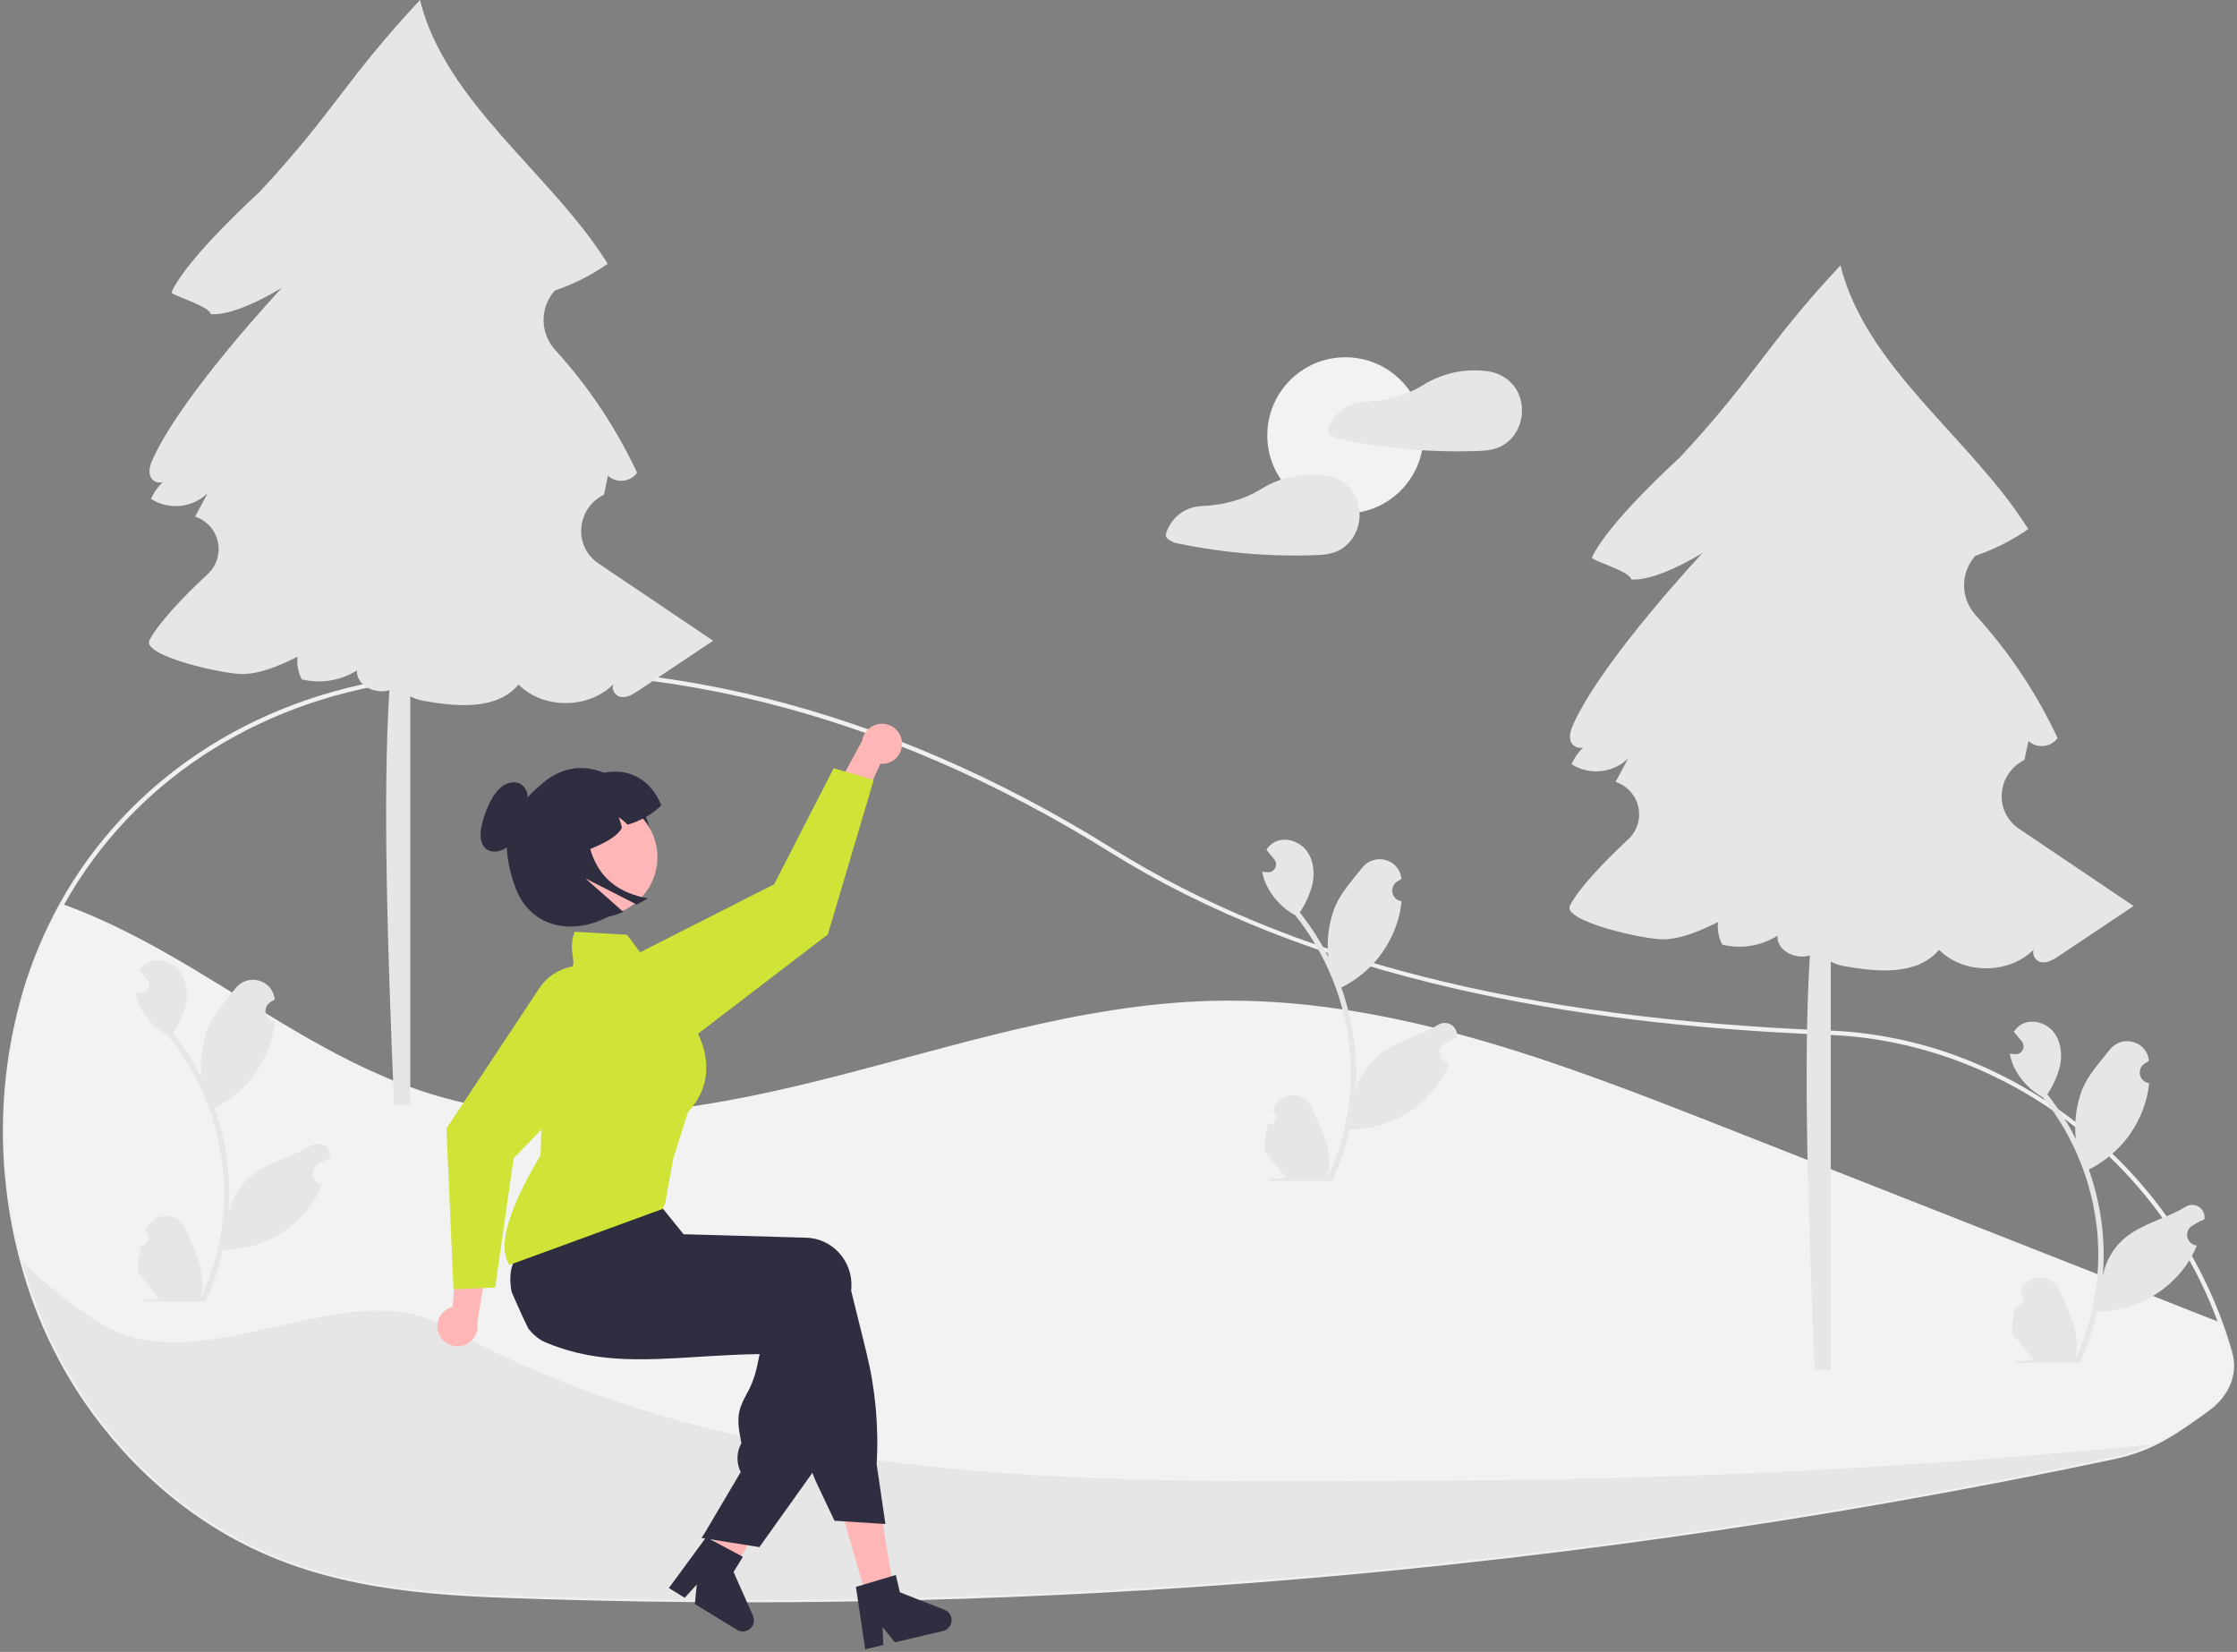 <svg width="386" height="285" viewBox="0 0 386 285" fill="none" xmlns="http://www.w3.org/2000/svg">
<rect x="0" y="0" width="386" height="285" fill="#808080" stroke="none"/>
<g clip-path="url(#clip0_2731_12321)">
<path d="M128.765 276.448C117.012 276.448 105.278 276.265 93.56 275.9C76.818 275.377 59.505 274.838 43.414 267.087C32.157 261.665 22.188 252.967 14.584 241.931C9.567 234.594 5.831 226.459 3.534 217.873C2.411 213.742 1.595 209.533 1.095 205.282C-0.275 193.796 0.696 182.152 3.949 171.052C5.529 165.741 7.682 160.617 10.37 155.771C22.104 134.667 43.508 120.5 69.092 116.904C69.303 116.88 69.517 116.876 69.729 116.892C69.844 116.897 69.959 116.903 70.076 116.899L70.226 116.857C70.614 116.74 71.01 116.652 71.411 116.593C110.869 111.491 152.581 121.813 192.036 146.442C222.542 165.488 262.971 175.744 315.634 177.796L316.382 177.83C331.042 178.561 345.223 183.81 357.393 193.01C369.284 201.928 378.342 214.096 383.475 228.046C384.096 229.733 384.665 231.489 385.166 233.266C386.117 236.626 385.015 240.021 382.143 242.605V242.608L382.012 242.726C381.697 242.998 381.364 243.26 381.025 243.503L380.625 243.789C377.26 246.197 374.602 248.099 371.42 249.576C369.273 250.563 367.02 251.302 364.705 251.778C351.871 254.495 338.839 257.014 325.969 259.266C300.976 263.643 275.324 267.253 249.726 269.997C209.549 274.296 169.171 276.45 128.765 276.448ZM69.43 117.639C69.351 117.639 69.273 117.643 69.195 117.653C43.85 121.216 22.649 135.243 11.031 156.139C8.37 160.937 6.238 166.01 4.674 171.269C1.45 182.27 0.488 193.81 1.846 205.193C2.342 209.407 3.151 213.579 4.264 217.674C6.538 226.178 10.238 234.235 15.206 241.502C22.736 252.429 32.604 261.041 43.742 266.405C59.689 274.086 76.92 274.624 93.584 275.143C145.678 276.761 197.822 274.79 249.645 269.244C275.227 266.502 300.862 262.895 325.839 258.521C338.7 256.271 351.723 253.753 364.548 251.038C366.807 250.573 369.006 249.853 371.102 248.89C374.219 247.442 376.852 245.558 380.185 243.174L380.584 242.888C380.876 242.679 381.163 242.455 381.437 242.222L381.516 242.15C384.255 239.753 385.32 236.589 384.438 233.472V233.471C383.942 231.714 383.379 229.976 382.764 228.306C372.446 200.033 345.755 180.052 316.346 178.585L315.602 178.551C291.546 177.614 270.496 175.017 251.25 170.612C228.275 165.353 208.218 157.437 191.635 147.084C152.331 122.549 110.793 112.266 71.508 117.343C71.142 117.398 70.782 117.479 70.428 117.586L70.157 117.652C70.001 117.66 69.847 117.654 69.694 117.647C69.604 117.643 69.516 117.639 69.43 117.639Z" fill="#F0F0F0"/>
<path d="M381.765 242.435V242.439C381.459 242.704 381.137 242.957 380.804 243.196C375.251 247.171 371.457 249.959 364.626 251.407C351.765 254.131 338.858 256.626 325.904 258.893C300.633 263.319 275.227 266.895 249.686 269.621C197.846 275.179 145.684 277.15 93.572 275.521C76.218 274.98 59.48 274.405 43.578 266.746C31.954 261.148 22.188 252.3 14.895 241.717C7.5 230.985 3.003 218.287 1.471 205.238C5.071 203.666 8.897 202.67 12.807 202.287C26.379 200.994 39.735 205.964 52.078 211.747C64.424 217.527 76.547 224.283 89.914 226.95C109.614 230.88 129.949 225.535 148.835 218.692C167.722 211.85 186.313 203.399 206.232 200.816C232.948 197.347 259.755 204.689 285.696 211.959C313.327 219.702 340.96 227.446 368.594 235.192C372.543 236.296 376.64 237.48 379.719 240.188C380.482 240.859 381.168 241.613 381.765 242.435Z" fill="#E6E6E6"/>
<path d="M381.764 242.436V242.439C381.458 242.704 381.136 242.958 380.803 243.196C377.323 245.685 374.536 247.712 371.26 249.233C359.999 250.341 348.724 251.301 337.433 252.111C308.371 254.196 279.253 255.304 250.078 255.436C190.893 255.739 128.666 257.592 76.845 228.845C59.602 219.279 34.624 238.895 17.542 228.406C12.618 225.373 8.043 221.807 3.898 217.773C2.779 213.661 1.967 209.471 1.47 205.238C0.099 193.804 1.065 182.21 4.311 171.161C5.881 165.875 8.023 160.776 10.699 155.955C18.635 158.803 26.246 162.904 33.489 167.246C46.774 175.201 59.691 184.233 74.485 188.788C96.291 195.502 119.883 191.81 142.011 186.257C164.139 180.704 186.119 173.306 208.924 172.682C239.51 171.846 268.95 183.235 297.421 194.443C325.983 205.688 354.549 216.932 383.118 228.175C383.746 229.881 384.307 231.612 384.802 233.369C385.812 236.94 384.348 240.174 381.764 242.436Z" fill="#F2F2F2"/>
<path d="M103.281 97.222C98.979 94.322 99.4 87.977 103.949 85.483C104.041 85.432 104.132 85.379 104.221 85.325C104.449 84.234 104.677 83.142 104.905 82.05C106.247 83.444 108.886 83.18 109.926 81.549C106.299 73.811 101.528 66.662 95.775 60.342C94.521 58.958 93.817 57.162 93.797 55.294C93.777 53.426 94.442 51.615 95.665 50.204C95.687 50.178 95.709 50.153 95.731 50.127C98.979 49.029 102.056 47.476 104.867 45.513C95.225 30.022 76.84 17.715 72.47 0C59.323 14.118 57.847 19.091 44.7 33.209C44.7 33.209 32.252 44.442 29.565 50.479C30.225 51.172 36.136 52.837 36.363 54.2C40.87 54.561 48.68 49.621 48.68 49.621C48.68 49.621 31.635 67.792 26.46 78.985C25.994 79.993 25.551 81.144 25.942 82.184C26.253 83.014 27.371 83.492 28.092 83.162C27.231 83.992 26.541 84.981 26.058 86.075C27.56 87.034 29.341 87.458 31.113 87.279C32.886 87.101 34.547 86.33 35.827 85.091C35.107 86.437 34.386 87.784 33.665 89.131L33.666 89.134C34.64 89.452 35.514 90.019 36.202 90.778C36.889 91.537 37.367 92.463 37.587 93.464C37.808 94.464 37.764 95.505 37.459 96.483C37.154 97.461 36.599 98.342 35.849 99.04C31.376 103.201 27.289 107.573 25.792 110.453C24.383 113.162 38.849 116.427 42.102 116.294C45.356 116.16 48.398 114.73 51.336 113.327C51.193 114.667 51.449 116.019 52.073 117.214C53.682 117.604 55.353 117.669 56.988 117.405C58.623 117.141 60.189 116.552 61.593 115.675C61.463 118.355 64.844 119.834 67.19 119.075C66.019 137.606 66.876 163.628 68.001 190.641H70.793V120.144C71.536 120.52 72.331 120.784 73.151 120.928C78.864 121.942 85.757 122.558 89.474 118.104C93.752 122.418 101.592 122.336 105.846 118.037C105.427 118.778 106.068 120.027 107.016 120.223C108.133 120.455 109.219 119.791 110.168 119.157C114.461 116.287 118.754 113.417 123.047 110.547C117.749 106.975 110.223 101.902 103.281 97.222Z" fill="#E6E6E6"/>
<path d="M232.153 88.599C239.598 88.599 245.634 82.563 245.634 75.118C245.634 67.672 239.598 61.637 232.153 61.637C224.708 61.637 218.672 67.672 218.672 75.118C218.672 82.563 224.708 88.599 232.153 88.599Z" fill="#F2F2F2"/>
<path d="M262.326 68.736C261.547 66.124 259.344 64.419 256.682 64.045C256.653 64.041 256.625 64.046 256.596 64.045C256.558 64.033 256.52 64.024 256.481 64.018C252.71 63.559 248.895 64.389 245.657 66.374C242.536 68.322 238.901 69.203 235.225 69.346C235.203 69.347 235.182 69.348 235.16 69.349C233.794 69.44 232.489 69.95 231.423 70.809C230.357 71.669 229.581 72.836 229.202 74.151C229.162 74.312 229.174 74.482 229.236 74.636C229.299 74.79 229.409 74.92 229.55 75.007C229.957 75.352 230.44 75.597 230.959 75.722C232.078 75.959 233.202 76.176 234.329 76.374C236.53 76.759 238.742 77.07 240.965 77.308C245.478 77.791 250.019 77.963 254.555 77.821C256.066 77.774 257.524 77.724 258.908 77.057C259.915 76.56 260.776 75.809 261.405 74.878C261.998 73.984 262.387 72.97 262.547 71.909C262.706 70.848 262.631 69.765 262.326 68.736Z" fill="#E6E6E6"/>
<path d="M234.308 86.711C233.528 84.099 231.325 82.394 228.664 82.02C228.634 82.016 228.606 82.021 228.577 82.019C228.54 82.008 228.501 81.999 228.462 81.993C224.692 81.533 220.877 82.364 217.638 84.349C214.518 86.297 210.882 87.178 207.207 87.321C207.185 87.322 207.163 87.323 207.141 87.324C205.775 87.415 204.47 87.925 203.404 88.784C202.338 89.643 201.563 90.81 201.184 92.126C201.143 92.287 201.155 92.457 201.218 92.611C201.28 92.764 201.39 92.894 201.532 92.981C201.939 93.326 202.421 93.571 202.94 93.696C204.06 93.933 205.183 94.151 206.311 94.348C208.511 94.733 210.723 95.044 212.946 95.282C217.459 95.766 222 95.937 226.537 95.796C228.048 95.749 229.505 95.698 230.889 95.032C231.897 94.534 232.757 93.783 233.386 92.853C233.979 91.958 234.369 90.945 234.528 89.884C234.687 88.823 234.612 87.74 234.308 86.711Z" fill="#E6E6E6"/>
<path d="M348.391 142.991C344.089 140.091 344.51 133.746 349.059 131.252C349.152 131.202 349.242 131.149 349.331 131.095C349.559 130.003 349.787 128.911 350.015 127.819C351.357 129.213 353.996 128.95 355.037 127.319C351.409 119.58 346.639 112.432 340.885 106.112C339.631 104.727 338.928 102.931 338.907 101.063C338.887 99.196 339.552 97.385 340.776 95.974C340.798 95.948 340.819 95.922 340.841 95.896C344.09 94.799 347.166 93.246 349.977 91.282C340.336 75.791 321.95 63.485 317.58 45.77C304.433 59.888 302.958 64.86 289.811 78.978C289.811 78.978 277.362 90.212 274.675 96.248C275.335 96.942 281.246 98.606 281.473 99.969C285.981 100.331 293.79 95.39 293.79 95.39C293.79 95.39 276.745 113.562 271.57 124.755C271.104 125.763 270.662 126.914 271.052 127.953C271.364 128.783 272.482 129.262 273.202 128.932C272.342 129.762 271.651 130.751 271.168 131.844C272.67 132.803 274.451 133.228 276.224 133.049C277.997 132.87 279.657 132.099 280.938 130.86C280.217 132.207 279.496 133.554 278.775 134.9L278.777 134.903C279.75 135.222 280.624 135.788 281.312 136.548C282 137.307 282.477 138.233 282.698 139.233C282.918 140.234 282.874 141.274 282.569 142.252C282.264 143.23 281.709 144.112 280.96 144.81C276.487 148.97 272.4 153.343 270.902 156.222C269.493 158.931 283.959 162.197 287.213 162.063C290.467 161.929 293.508 160.499 296.447 159.096C296.303 160.436 296.56 161.789 297.183 162.983C298.793 163.374 300.464 163.439 302.099 163.175C303.734 162.91 305.299 162.322 306.703 161.444C306.574 164.124 309.954 165.604 312.3 164.845C311.129 183.376 311.986 209.397 313.111 236.41H315.903V165.913C316.646 166.29 317.441 166.554 318.262 166.697C323.974 167.711 330.867 168.328 334.584 163.873C338.863 168.187 346.703 168.105 350.956 163.806C350.537 164.548 351.178 165.796 352.126 165.993C353.243 166.224 354.33 165.561 355.278 164.927C359.571 162.057 363.864 159.186 368.157 156.316C362.859 152.745 355.334 147.672 348.391 142.991Z" fill="#E6E6E6"/>
<path d="M24.319 214.856C24.599 214.869 24.876 214.796 25.113 214.646C25.349 214.496 25.534 214.277 25.642 214.018C25.75 213.76 25.776 213.474 25.717 213.201C25.657 212.927 25.515 212.678 25.309 212.488C25.275 212.351 25.25 212.252 25.215 212.115C25.228 212.085 25.24 212.056 25.253 212.026C25.535 211.36 26.007 210.792 26.611 210.393C27.215 209.995 27.923 209.784 28.646 209.787C29.369 209.789 30.076 210.006 30.677 210.409C31.277 210.811 31.746 211.383 32.023 212.051C33.13 214.718 34.54 217.389 34.887 220.209C35.04 221.456 34.975 222.719 34.697 223.943C37.297 218.27 38.648 212.104 38.657 205.863C38.657 204.297 38.57 202.732 38.396 201.176C38.252 199.9 38.052 198.633 37.797 197.375C36.403 190.551 33.41 184.155 29.064 178.712C26.96 177.564 25.259 175.799 24.19 173.655C23.802 172.884 23.529 172.061 23.377 171.212C23.614 171.243 23.855 171.263 24.093 171.278C24.167 171.282 24.244 171.286 24.318 171.29L24.346 171.291C24.607 171.303 24.866 171.239 25.091 171.107C25.316 170.975 25.498 170.781 25.616 170.548C25.734 170.315 25.781 170.053 25.753 169.793C25.725 169.534 25.623 169.288 25.458 169.085C25.356 168.959 25.253 168.833 25.151 168.707C24.995 168.512 24.836 168.322 24.68 168.127C24.662 168.109 24.645 168.089 24.63 168.069C24.451 167.847 24.272 167.629 24.093 167.408C24.419 166.901 24.859 166.476 25.376 166.167C27.17 165.117 29.644 165.844 30.939 167.466C32.238 169.088 32.483 171.364 32.032 173.39C31.588 175.115 30.854 176.751 29.861 178.229C29.959 178.354 30.06 178.474 30.157 178.599C31.935 180.885 33.484 183.339 34.783 185.928C34.467 183.028 34.844 180.095 35.883 177.37C36.936 174.83 38.909 172.691 40.647 170.495C42.734 167.858 47.015 169.009 47.383 172.352C47.386 172.384 47.39 172.417 47.393 172.449C47.135 172.595 46.882 172.749 46.635 172.913C46.325 173.12 46.084 173.417 45.945 173.763C45.806 174.11 45.774 174.491 45.855 174.855C45.936 175.22 46.125 175.552 46.398 175.807C46.67 176.062 47.013 176.229 47.383 176.286L47.42 176.292C47.328 177.223 47.166 178.145 46.934 179.05C46.263 181.579 45.076 183.941 43.449 185.989C41.822 188.037 39.789 189.727 37.478 190.953C37.326 191.031 37.178 191.109 37.027 191.183C37.723 193.144 38.279 195.153 38.691 197.193C39.06 198.992 39.318 200.812 39.462 202.642C39.638 204.949 39.628 207.266 39.431 209.57L39.442 209.489C39.94 206.926 41.307 204.613 43.313 202.942C46.291 200.495 50.499 199.594 53.713 197.627C54.054 197.408 54.451 197.291 54.857 197.29C55.263 197.289 55.66 197.404 56.003 197.622C56.346 197.839 56.619 198.151 56.79 198.518C56.962 198.886 57.025 199.295 56.971 199.697C56.967 199.726 56.963 199.755 56.958 199.783C56.479 199.978 56.013 200.203 55.562 200.456C55.304 200.602 55.051 200.756 54.804 200.92C54.493 201.127 54.253 201.424 54.114 201.771C53.974 202.117 53.943 202.498 54.024 202.862C54.105 203.227 54.294 203.559 54.566 203.814C54.839 204.07 55.182 204.237 55.551 204.294L55.589 204.299C55.616 204.303 55.64 204.307 55.667 204.311C54.849 206.265 53.7 208.064 52.271 209.629C50.506 211.522 48.373 213.036 46.002 214.076C43.632 215.116 41.074 215.661 38.485 215.677H38.481C37.779 218.731 36.761 221.703 35.443 224.546H24.591C24.552 224.426 24.517 224.301 24.482 224.181C25.486 224.244 26.495 224.184 27.485 224.002C26.679 223.014 25.874 222.018 25.069 221.03C25.051 221.011 25.034 220.992 25.018 220.972C24.61 220.466 24.198 219.964 23.789 219.458L23.789 219.458C23.767 217.908 23.945 216.361 24.318 214.857L24.319 214.856Z" fill="#E6E6E6"/>
<path d="M347.727 225.448C348.007 225.461 348.284 225.388 348.521 225.238C348.757 225.088 348.942 224.869 349.051 224.61C349.159 224.352 349.185 224.066 349.125 223.792C349.065 223.519 348.923 223.27 348.717 223.079C348.683 222.942 348.658 222.844 348.624 222.707C348.636 222.677 348.648 222.647 348.661 222.618C348.943 221.952 349.415 221.384 350.019 220.985C350.623 220.587 351.331 220.376 352.054 220.378C352.778 220.381 353.484 220.597 354.085 221C354.686 221.403 355.154 221.975 355.431 222.643C356.538 225.31 357.948 227.981 358.295 230.801C358.448 232.047 358.384 233.311 358.105 234.535C360.705 228.862 362.056 222.696 362.065 216.455C362.065 214.889 361.978 213.324 361.804 211.768C361.66 210.492 361.46 209.225 361.205 207.967C359.811 201.143 356.818 194.747 352.472 189.304C350.369 188.156 348.668 186.391 347.598 184.247C347.211 183.476 346.937 182.653 346.785 181.804C347.022 181.835 347.264 181.854 347.501 181.87C347.575 181.874 347.653 181.878 347.727 181.882L347.754 181.883C348.015 181.895 348.274 181.831 348.499 181.699C348.724 181.567 348.907 181.373 349.024 181.14C349.142 180.907 349.189 180.645 349.161 180.385C349.133 180.125 349.031 179.88 348.866 179.677C348.764 179.551 348.662 179.425 348.559 179.299C348.403 179.104 348.244 178.914 348.088 178.719C348.07 178.701 348.053 178.681 348.038 178.661C347.859 178.439 347.68 178.221 347.501 178C347.828 177.493 348.267 177.068 348.785 176.759C350.578 175.708 353.052 176.436 354.347 178.058C355.646 179.68 355.891 181.956 355.44 183.982C354.996 185.707 354.262 187.343 353.27 188.821C353.367 188.946 353.468 189.066 353.565 189.191C355.343 191.477 356.892 193.931 358.191 196.519C357.875 193.62 358.252 190.687 359.291 187.962C360.344 185.422 362.317 183.283 364.055 181.087C366.143 178.449 370.423 179.6 370.791 182.944C370.795 182.976 370.798 183.008 370.801 183.041C370.543 183.186 370.291 183.341 370.043 183.505C369.733 183.712 369.492 184.008 369.353 184.355C369.214 184.702 369.183 185.082 369.263 185.447C369.344 185.812 369.533 186.143 369.806 186.399C370.078 186.654 370.422 186.821 370.791 186.878L370.829 186.884C370.737 187.814 370.574 188.736 370.342 189.642C369.671 192.17 368.484 194.533 366.857 196.581C365.23 198.629 363.197 200.319 360.886 201.545C360.734 201.623 360.587 201.701 360.435 201.775C361.74 205.473 362.558 209.325 362.87 213.234C363.046 215.541 363.036 217.857 362.839 220.162L362.85 220.08C363.348 217.518 364.715 215.205 366.721 213.534C369.699 211.087 373.908 210.186 377.121 208.219C377.462 208 377.859 207.883 378.265 207.882C378.671 207.881 379.069 207.996 379.411 208.214C379.754 208.431 380.027 208.742 380.199 209.11C380.37 209.478 380.433 209.887 380.38 210.289C380.375 210.318 380.371 210.347 380.367 210.375C379.888 210.57 379.421 210.795 378.97 211.048C378.712 211.194 378.459 211.348 378.212 211.512C377.902 211.719 377.661 212.016 377.522 212.362C377.383 212.709 377.351 213.09 377.432 213.454C377.513 213.819 377.702 214.151 377.974 214.406C378.247 214.661 378.59 214.829 378.96 214.885L378.997 214.891C379.025 214.895 379.048 214.899 379.075 214.903C378.257 216.857 377.108 218.656 375.679 220.22C373.914 222.114 371.781 223.628 369.411 224.668C367.04 225.708 364.482 226.253 361.894 226.269H361.89C361.187 229.323 360.169 232.295 358.852 235.138H347.999C347.96 235.018 347.925 234.893 347.89 234.773C348.894 234.836 349.903 234.776 350.893 234.594C350.088 233.606 349.282 232.61 348.477 231.622C348.459 231.603 348.442 231.584 348.427 231.563C348.018 231.058 347.606 230.556 347.197 230.05L347.197 230.05C347.175 228.5 347.353 226.953 347.727 225.448L347.727 225.448Z" fill="#E6E6E6"/>
<path d="M218.742 194.054C219.022 194.067 219.299 193.993 219.536 193.843C219.773 193.693 219.958 193.474 220.066 193.216C220.174 192.957 220.2 192.672 220.141 192.398C220.081 192.124 219.939 191.875 219.733 191.685C219.699 191.548 219.674 191.45 219.639 191.313C219.652 191.283 219.664 191.253 219.677 191.223C219.959 190.557 220.431 189.989 221.035 189.591C221.639 189.192 222.347 188.981 223.07 188.984C223.793 188.987 224.5 189.203 225.101 189.606C225.701 190.009 226.17 190.58 226.447 191.248C227.554 193.915 228.964 196.587 229.311 199.406C229.464 200.653 229.399 201.916 229.12 203.141C231.721 197.468 233.072 191.301 233.08 185.061C233.081 183.494 232.994 181.93 232.82 180.373C232.676 179.097 232.476 177.83 232.221 176.573C230.827 169.748 227.834 163.352 223.488 157.909C221.384 156.761 219.683 154.996 218.614 152.852C218.226 152.081 217.952 151.259 217.801 150.409C218.038 150.44 218.279 150.46 218.516 150.475C218.59 150.479 218.668 150.483 218.742 150.487L218.77 150.488C219.031 150.5 219.289 150.436 219.515 150.304C219.74 150.172 219.922 149.978 220.04 149.745C220.157 149.512 220.205 149.25 220.177 148.99C220.149 148.731 220.047 148.485 219.882 148.282C219.78 148.156 219.677 148.03 219.575 147.904C219.419 147.71 219.26 147.519 219.104 147.325C219.086 147.306 219.069 147.287 219.053 147.266C218.874 147.045 218.695 146.827 218.517 146.605C218.843 146.098 219.282 145.673 219.8 145.364C221.593 144.314 224.067 145.041 225.363 146.663C226.662 148.285 226.907 150.561 226.456 152.588C226.012 154.312 225.278 155.949 224.285 157.427C224.383 157.551 224.484 157.672 224.581 157.796C226.359 160.082 227.908 162.537 229.207 165.125C228.891 162.225 229.268 159.292 230.307 156.567C231.36 154.027 233.333 151.888 235.071 149.692C237.158 147.055 241.439 148.206 241.807 151.549C241.81 151.582 241.814 151.614 241.817 151.646C241.559 151.792 241.306 151.946 241.059 152.11C240.748 152.317 240.508 152.614 240.369 152.961C240.229 153.307 240.198 153.688 240.279 154.052C240.36 154.417 240.549 154.749 240.821 155.004C241.094 155.26 241.437 155.427 241.806 155.484L241.844 155.49C241.752 156.42 241.59 157.342 241.358 158.247C240.687 160.776 239.5 163.138 237.873 165.186C236.245 167.235 234.213 168.925 231.902 170.151C231.75 170.228 231.602 170.306 231.45 170.38C232.755 174.078 233.574 177.93 233.885 181.84C234.062 184.146 234.051 186.463 233.854 188.768L233.866 188.686C234.364 186.123 235.731 183.811 237.736 182.139C240.715 179.692 244.923 178.791 248.136 176.825C248.478 176.605 248.875 176.488 249.281 176.487C249.687 176.486 250.084 176.602 250.427 176.819C250.769 177.037 251.043 177.348 251.214 177.716C251.386 178.083 251.449 178.492 251.395 178.895C251.391 178.923 251.387 178.952 251.382 178.981C250.903 179.176 250.437 179.4 249.986 179.654C249.728 179.799 249.475 179.954 249.228 180.117C248.917 180.325 248.676 180.621 248.537 180.968C248.398 181.314 248.367 181.695 248.448 182.06C248.528 182.424 248.717 182.756 248.99 183.012C249.263 183.267 249.606 183.434 249.975 183.491L250.013 183.497C250.04 183.501 250.064 183.505 250.091 183.508C249.272 185.463 248.124 187.261 246.695 188.826C244.93 190.72 242.797 192.233 240.426 193.273C238.056 194.313 235.498 194.858 232.909 194.875H232.905C232.202 197.928 231.184 200.901 229.867 203.744H219.014C218.975 203.623 218.94 203.499 218.905 203.378C219.91 203.441 220.919 203.381 221.908 203.199C221.103 202.211 220.298 201.215 219.493 200.227C219.475 200.209 219.458 200.189 219.442 200.169C219.034 199.663 218.621 199.161 218.213 198.656L218.213 198.655C218.191 197.105 218.369 195.559 218.742 194.054L218.742 194.054Z" fill="#E6E6E6"/>
<path d="M149.783 276.523L154.324 275.172L151.32 256.607L144.617 258.6L149.783 276.523Z" fill="#FFB6B6"/>
<path d="M121.93 269.194C122.206 269.435 122.483 269.673 122.763 269.911C123.321 270.387 123.885 270.858 124.45 271.323C124.735 271.555 125.022 271.788 125.307 272.018L125.305 272.027L125.323 272.033L125.329 272.037L125.788 272.231L126.76 270.528L127.208 269.744L127.842 268.633L129.003 266.602L135.116 255.904L128.677 253.189L128.263 254.176L128.26 254.176L128.055 254.665L124.21 263.789L123.425 265.655L123.4 265.711L122.928 266.825L122.521 267.791L122.067 268.869L121.93 269.194Z" fill="#FFB6B6"/>
<path d="M88.285 222.896C88.602 223.646 88.929 224.394 89.259 225.136C89.873 226.517 90.512 227.884 91.175 229.235C91.175 229.238 91.178 229.238 91.181 229.242C91.607 229.784 92.094 230.274 92.634 230.702C92.656 230.725 92.682 230.742 92.704 230.761C93.102 231.072 93.537 231.332 93.999 231.535C94.166 231.606 94.336 231.678 94.503 231.749C95.106 231.997 95.706 232.222 96.305 232.431C97.372 232.801 98.437 233.113 99.501 233.37C99.586 233.393 99.672 233.413 99.758 233.433C104.144 234.461 108.546 234.621 113.191 234.477C115.485 234.407 117.838 234.262 120.274 234.111C121.071 234.059 121.87 234.011 122.679 233.964C122.739 233.961 122.804 233.955 122.868 233.953C124.023 233.884 125.196 233.822 126.397 233.768C127.908 233.699 129.465 233.646 131.078 233.619L130.616 235.812C130.253 237.498 129.634 239.119 128.78 240.617C127.8 242.471 127.024 243.937 127.632 247.343L127.924 248.991C127.522 249.723 127.294 250.538 127.26 251.373C127.225 252.207 127.384 253.039 127.725 253.801L127.808 253.983L121.505 264.654L121.097 265.346L123.401 265.711L126.235 266.163L131.038 266.923L140.171 254.116L140.608 253.505L140.614 253.471L144.13 226.636C144.158 226.399 144.177 226.157 144.183 225.917C144.226 224.825 144.052 223.736 143.67 222.713C143.288 221.69 142.706 220.753 141.958 219.957C141.242 219.189 140.38 218.571 139.423 218.139C138.466 217.707 137.433 217.469 136.383 217.44L133.963 217.371L129.016 217.23L125.532 217.133L125.462 217.131L115.187 216.839L114.931 213.778L114.806 213.708L110.813 211.483L97.002 203.786L96.967 203.768L96.058 203.262L95.914 203.43C95.871 203.48 95.828 203.53 95.788 203.581C94.565 205.139 93.503 206.818 92.62 208.592C91.15 211.484 89.846 214.459 88.714 217.5C88.665 217.632 88.62 217.752 88.581 217.86L88.566 217.893C88.548 217.944 88.537 217.977 88.532 217.986C87.971 219.34 87.935 221.096 88.285 222.896Z" fill="#2F2E41"/>
<path d="M89.225 212.951C89.303 212.76 89.394 212.568 89.487 212.382C90.214 210.98 91.017 209.62 91.894 208.307C92.881 206.81 94.032 205.222 95.373 203.517C96.022 202.692 96.715 201.836 97.452 200.951C97.821 200.507 98.203 200.056 98.598 199.597C98.614 199.575 98.631 199.555 98.649 199.535L98.762 199.4L112.961 203.639L112.955 205.584L113.984 208.338L113.915 208.419C113.918 208.42 113.918 208.417 113.915 208.419V208.041L114.293 208.419L117.954 212.943L117.979 212.944L126.16 213.174L134.59 213.413L139.119 213.542C140.168 213.571 141.202 213.809 142.159 214.241C143.116 214.673 143.977 215.291 144.693 216.059C145.441 216.855 146.023 217.792 146.405 218.815C146.787 219.839 146.961 220.928 146.918 222.019C146.912 222.24 146.895 222.467 146.869 222.688L149.484 233.272C151.05 239.601 151.651 246.131 151.268 252.64L152.783 262.941L152.34 262.912L145.738 262.486L143.994 262.375L141.086 256.253C140.755 255.555 140.448 254.842 140.172 254.118C139.715 252.935 139.335 251.724 139.033 250.492L133.933 229.721C133.284 229.73 132.641 229.734 132.005 229.734C129.063 229.745 126.249 229.688 123.564 229.563C114.831 229.163 107.39 228.06 100.904 226.2C99.082 225.679 97.334 225.097 95.659 224.454C95.044 224.22 94.44 223.977 93.845 223.725C93.704 223.667 93.567 223.611 93.43 223.551C92.201 223.017 91.126 222.184 90.302 221.127C89.478 220.07 88.932 218.824 88.714 217.502C88.448 215.967 88.625 214.388 89.225 212.951Z" fill="#2F2E41"/>
<path d="M148.89 273.427L153.804 271.961L154.575 271.73L155.275 274.721L162.984 277.745C163.366 277.894 163.689 278.161 163.908 278.507C164.126 278.853 164.229 279.26 164.199 279.669C164.17 280.077 164.011 280.465 163.746 280.777C163.48 281.088 163.122 281.307 162.723 281.4L154.414 283.349L152.289 280.727L152.423 283.816L149.293 284.55L147.695 273.785L148.89 273.427Z" fill="#2F2E41"/>
<path d="M121.504 264.654L121.096 265.346L121.387 265.392L121.504 264.654Z" fill="#2F2E41"/>
<path d="M122.954 265.801L127.478 268.218L128.188 268.596L126.58 271.213L129.931 278.786C130.097 279.161 130.139 279.578 130.051 279.978C129.963 280.378 129.749 280.739 129.441 281.009C129.133 281.278 128.747 281.442 128.339 281.477C127.931 281.511 127.522 281.414 127.173 281.2L119.898 276.738L120.233 273.38L118.155 275.669L115.414 273.989L121.854 265.215L122.954 265.801Z" fill="#2F2E41"/>
<path d="M155.641 128.053C155.684 128.554 155.617 129.059 155.444 129.531C155.272 130.004 154.998 130.433 154.641 130.788C154.285 131.143 153.855 131.416 153.382 131.587C152.909 131.758 152.404 131.823 151.903 131.778L146.872 142.926L143.475 137.554L148.773 127.792C148.905 126.955 149.339 126.195 149.993 125.657C150.647 125.119 151.476 124.839 152.323 124.872C153.169 124.904 153.975 125.245 154.586 125.832C155.198 126.418 155.573 127.208 155.641 128.053H155.641Z" fill="#FFB6B6"/>
<path d="M142.844 161.218L119.794 178.855C117.965 180.251 115.657 180.865 113.377 180.561C111.096 180.258 109.029 179.062 107.629 177.237C106.856 176.225 106.314 175.056 106.043 173.811C105.771 172.566 105.778 171.278 106.061 170.036C106.344 168.794 106.897 167.629 107.68 166.625C108.464 165.621 109.459 164.802 110.595 164.226L133.575 152.567L143.855 132.539L150.758 134.59L142.844 161.218Z" fill="#CFE436"/>
<path d="M93.752 182.171L93.285 199.285C86.854 210.15 86.122 215.426 87.902 218.239L114.346 208.579L114.792 207.515L116.173 199.869L118.677 191.979C119.117 191.154 125.102 186.089 119.492 176.482L108.205 161.277L99.162 160.76C97.671 164.586 100.361 166.674 97.674 167.556C91.6 173.124 92.493 174.03 93.752 182.171Z" fill="#CFE436"/>
<path d="M75.769 230.217C75.564 229.757 75.462 229.258 75.471 228.755C75.48 228.252 75.599 227.757 75.82 227.305C76.041 226.853 76.358 226.455 76.75 226.138C77.141 225.822 77.597 225.596 78.085 225.475L79.201 213.295L84.165 217.263L82.345 228.221C82.494 229.055 82.332 229.915 81.889 230.637C81.446 231.359 80.754 231.894 79.943 232.14C79.133 232.386 78.26 232.326 77.491 231.971C76.721 231.617 76.109 230.993 75.769 230.217V230.217Z" fill="#FFB6B6"/>
<path d="M77.037 194.691L93.066 170.495C94.339 168.578 96.32 167.245 98.574 166.787C100.829 166.329 103.173 166.785 105.092 168.053C106.154 168.756 107.048 169.685 107.71 170.773C108.373 171.861 108.788 173.081 108.926 174.347C109.064 175.613 108.921 176.894 108.509 178.099C108.096 179.304 107.423 180.404 106.537 181.319L88.623 199.842L85.445 222.129L78.251 222.443L77.037 194.691Z" fill="#CFE436"/>
<path d="M111.008 139.995C114.205 146.297 112.117 153.597 106.183 157.436C99.767 161.587 91.436 160.678 88.742 152.611C85.741 143.628 88.206 139.774 93.567 135.17C99.848 129.774 107.553 133.185 111.008 139.995Z" fill="#2F2E41"/>
<path d="M95.268 154.036C96.896 156.169 99.304 157.568 101.963 157.927C104.622 158.286 107.314 157.574 109.449 155.949C111.584 154.323 112.986 151.917 113.347 149.258C113.709 146.6 113 143.906 111.377 141.77L111.289 141.654C109.631 139.579 107.223 138.238 104.585 137.922C101.948 137.605 99.291 138.338 97.189 139.963C95.087 141.588 93.708 143.973 93.349 146.606C92.99 149.238 93.68 151.906 95.27 154.034L95.268 154.036Z" fill="#FFB6B6"/>
<path d="M114.105 138.976C112.46 140.541 110.455 141.677 108.266 142.284C107.827 141.777 107.307 141.346 106.727 141.009C107.005 141.587 107.195 142.202 107.292 142.836C106.316 144.862 102.329 146.318 98.519 147.807L93.473 138.901L100.152 135.116C105.52 131.405 111.838 132.989 114.105 138.976Z" fill="#2F2E41"/>
<path d="M89.666 135.181C88.757 134.761 87.579 135.02 86.725 135.611C85.912 136.229 85.254 137.029 84.805 137.946C83.988 139.43 83.401 141.03 83.064 142.691C82.776 144.127 82.825 145.864 84.114 146.614C85.189 147.239 86.727 146.845 87.715 146.011C88.704 145.176 89.26 144.002 89.743 142.857C90.225 141.711 90.681 140.523 91.538 139.572L90.648 139.987C90.929 139.133 91.061 138.236 91.035 137.337C91.015 136.889 90.878 136.455 90.638 136.077C90.398 135.698 90.063 135.39 89.666 135.181Z" fill="#2F2E41"/>
<path d="M101.219 136.35L94.053 140.41C92.115 141.508 90.693 143.331 90.099 145.478C89.505 147.624 89.788 149.919 90.886 151.857C92.486 154.679 95.08 156.803 98.162 157.815C101.244 158.826 104.593 158.652 107.554 157.327L101.005 151.546L109.889 156.072L111.785 154.997C102.258 153.265 100.42 145.792 101.219 136.35Z" fill="#2F2E41"/>
</g>
<defs>
<clipPath id="clip0_2731_12321">
<rect width="385" height="284.55" fill="white" transform="translate(0.5)"/>
</clipPath>
</defs>
</svg>
